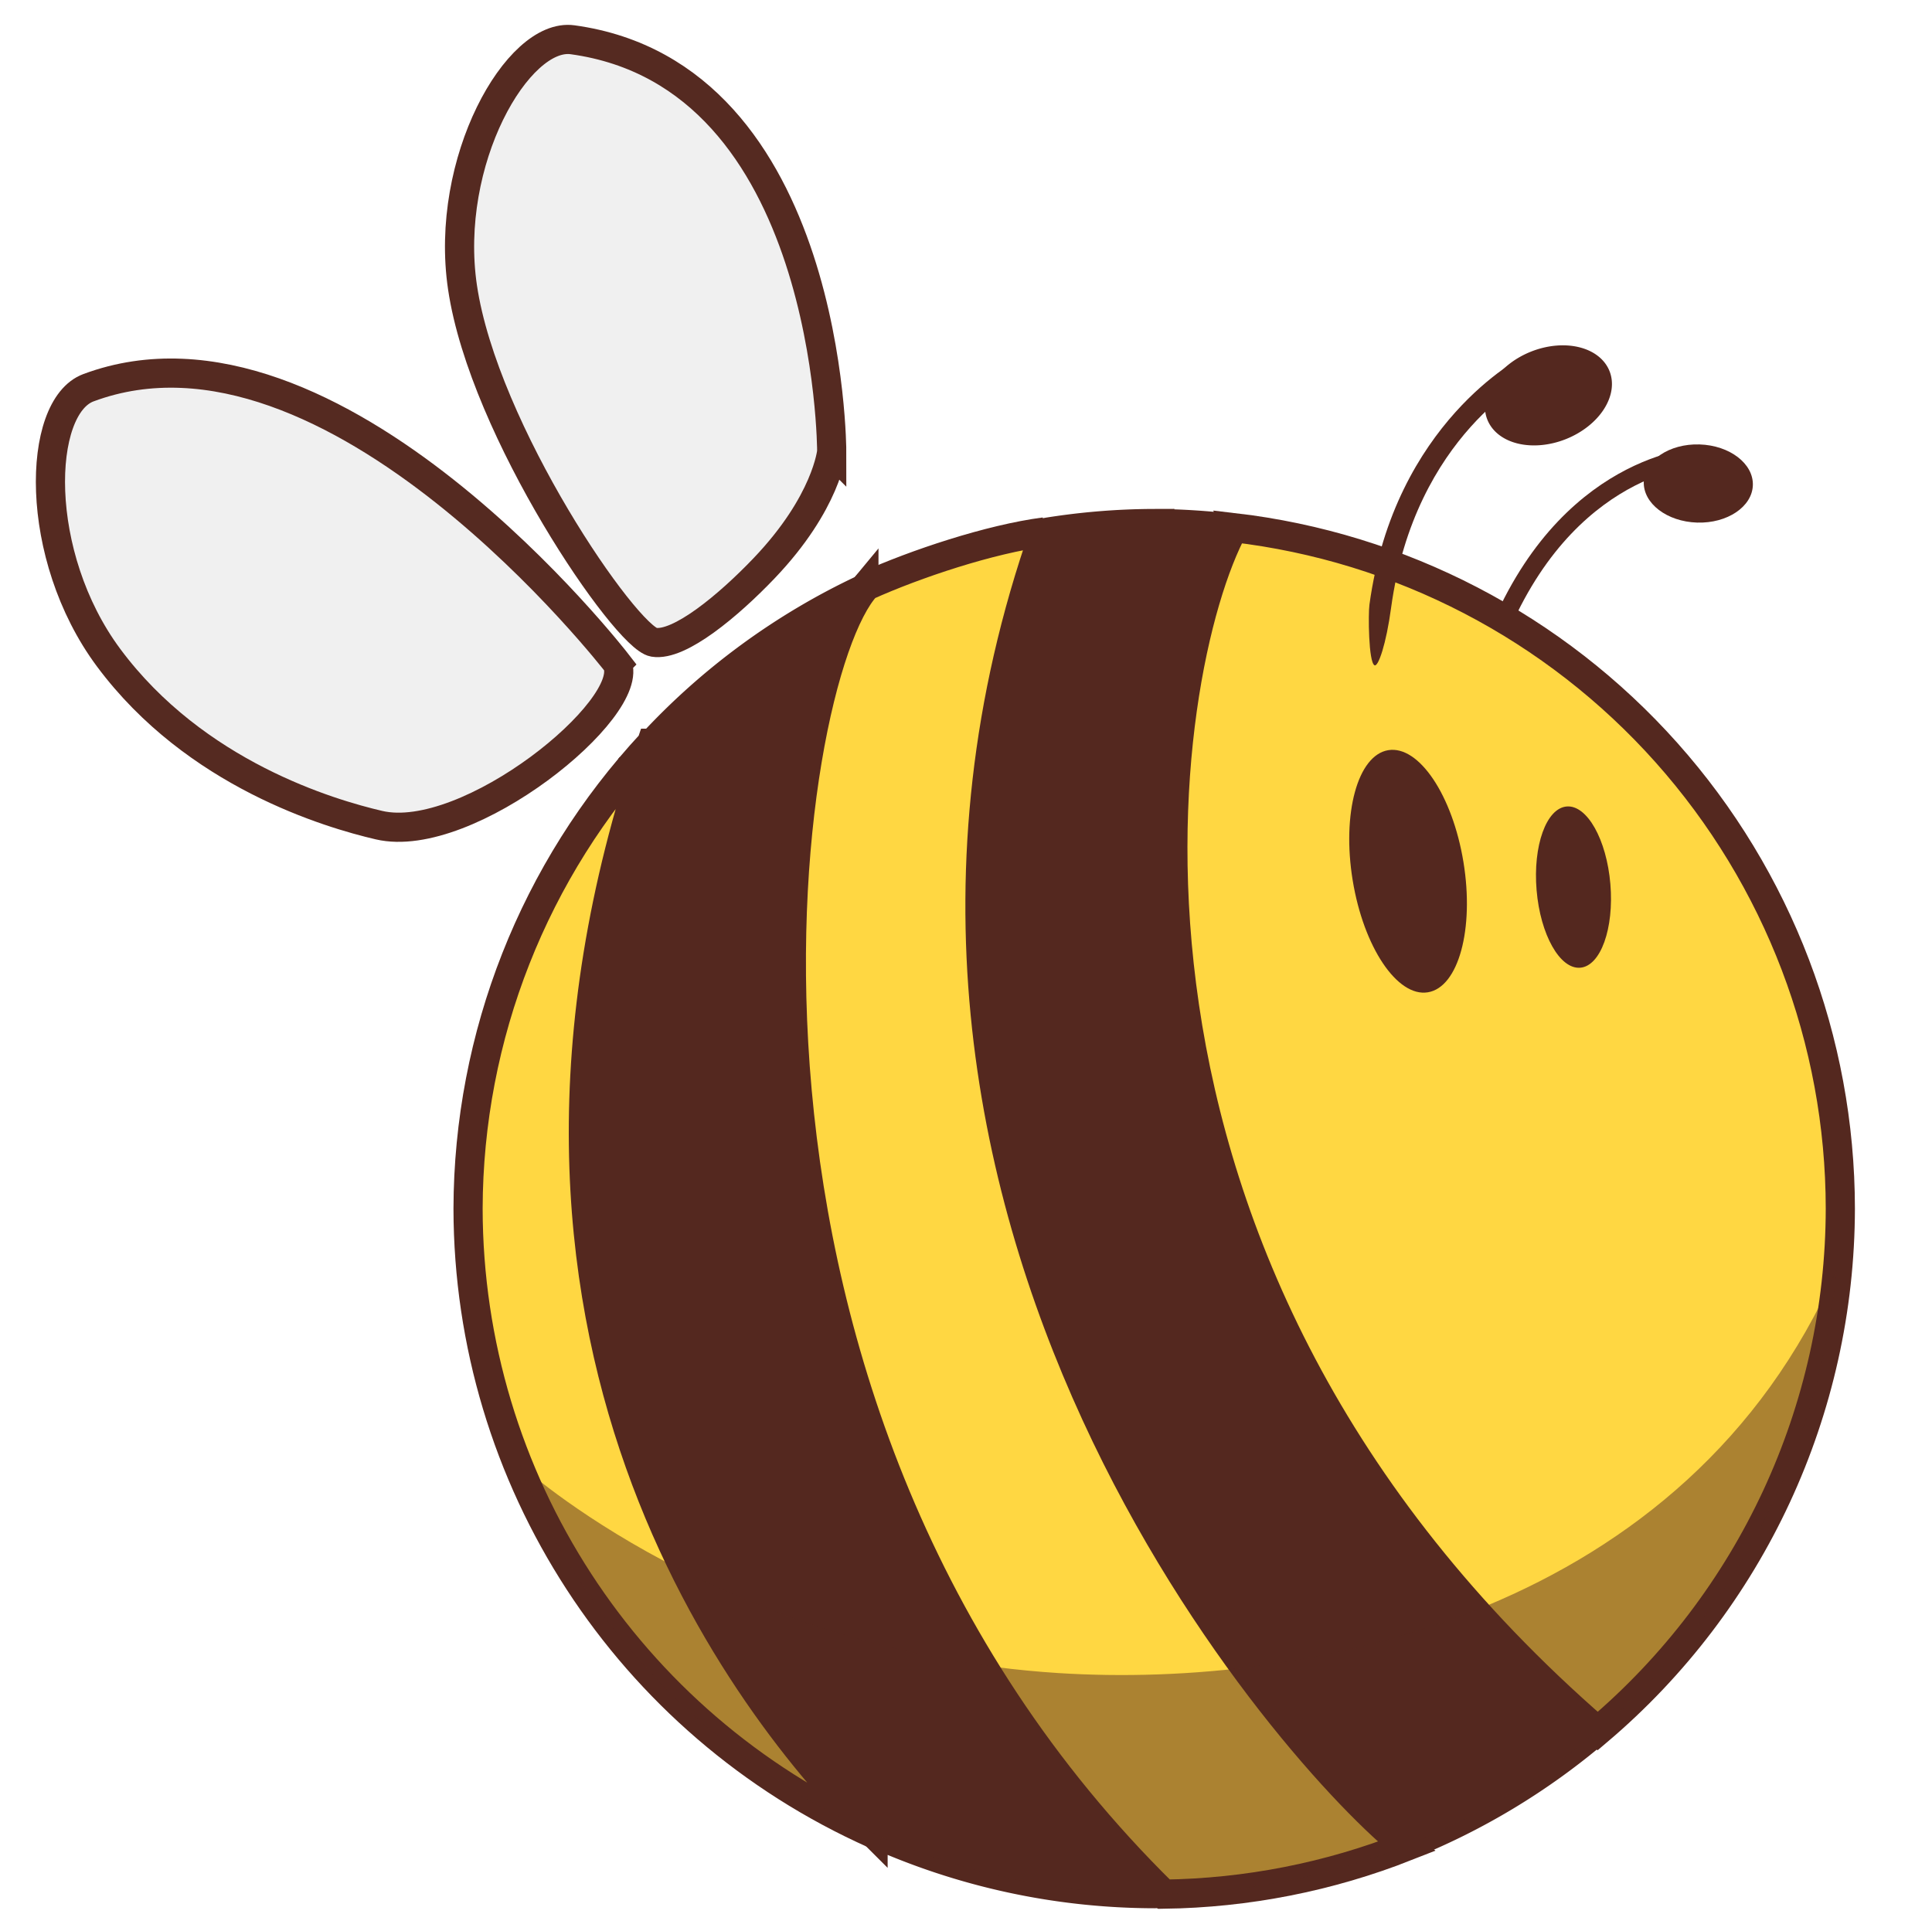 <?xml version="1.0" encoding="UTF-8"?>
<svg width="529.81mm" height="529.65mm" enable-background="new" version="1.1" viewBox="0 0 529.81 529.65" xmlns="http://www.w3.org/2000/svg" xmlns:cc="http://creativecommons.org/ns#" xmlns:dc="http://purl.org/dc/elements/1.1/" xmlns:rdf="http://www.w3.org/1999/02/22-rdf-syntax-ns#">
 <defs>
  <filter id="filter1001" color-interpolation-filters="sRGB">
   <feBlend in2="BackgroundImage" mode="hard-light"/>
  </filter>
 </defs>
 <g transform="translate(-19.485 -176.56)" opacity=".99">
  <g transform="rotate(-11 355.33 478.17)" fill="#f0f0f0" stroke="#54281f" stroke-width="8">
   <path d="m283.47 283.09s19.706-101.27-48.227-124.41c-14.337-4.885-40.98 25.939-42.572 60.868-1.813 39.761 25.646 102.89 32.912 105.59 6.682 2.49 22.112-6.025 33.578-14.153 20.356-14.43 24.309-27.896 24.309-27.896z"/>
   <path d="m214.61 328.87s-57.08-113.6-127.88-101.84c-14.942 2.482-23.822 42.246-8.692 73.768 17.222 35.883 51.333 53.522 64.014 59.201 22.894 10.254 75.69-18.059 72.557-31.128z"/>
  </g>
 </g>
 <g transform="translate(-19.485 -176.56)">
  <g transform="matrix(.8 .222 -.222 .8 243.33 -33.607)">
   <ellipse transform="rotate(-13.76)" cx="303.81" cy="403.78" rx="18.025" ry="12.915" fill="#54281f"/>
   <path d="m390.55 310.65s-40.849 11.981-49.5 71.411" fill="none" stroke="#54281f" stroke-width="6"/>
  </g>
 </g>
 <g transform="translate(-19.485 -176.56)">
  <path d="m336 320.14a187.89 187.89 0 0 0-30.134 2.516c-65.251 186.63 69.283 336.61 99.055 360.12a187.89 187.89 0 0 0 52.494-31.626c-147.48-128.06-120.73-290.58-99.757-329.63a187.89 187.89 0 0 0-21.659-1.377zm-79.607 17.926a187.89 187.89 0 0 0-58.401 42.805c-54.698 161.25 25.746 263.21 60.91 298.32a187.89 187.89 0 0 0 77.098 16.73 187.89 187.89 0 0 0 2.437-0.086c-134.52-132.58-105.25-329.76-82.044-357.77zm-63.881 48.687a187.89 187.89 0 0 0-0.392 0.463c0.13-0.154 0.261-0.308 0.392-0.463z" fill="#54281f" stroke="#54281f" stroke-width="8"/>
 </g>
 <g transform="translate(-19.485 -176.56)">
  <path d="m357.79 321.27c-21.001 38.634-48.197 201.7 99.826 330.06 42.131-35.689 66.46-88.082 66.54-143.3-0.031-46.107-16.991-90.598-47.659-125.03-30.668-34.428-72.91-56.398-118.71-61.738zm-51.852 1.178c-14.965 1.966-35.32 8.716-48.852 14.826-23.315 24.861-54.547 224.88 81.57 358.78 22.775-0.302 45.306-4.737 66.497-13.089-29.327-22.943-164.81-173.33-99.215-360.52zm-107.79 57.955c-32.234 34.696-50.198 80.272-50.308 127.63 0.102 74.151 43.744 141.33 111.45 171.56-34.989-34.774-116.36-137.06-61.146-299.19z" fill="#ffd742" stroke="#54281f" stroke-width="8"/>
 </g>
 <g transform="translate(-19.485 -176.56)" fill="#54281f">
  <ellipse transform="rotate(-9.282)" cx="333.29" cy="475.49" rx="15.393" ry="33.645"/>
  <ellipse transform="rotate(-4.822)" cx="414.09" cy="456.28" rx="10.151" ry="22.187"/>
 </g>
 <g transform="translate(-19.485 -176.56)" filter="url(#filter1001)" opacity=".489">
  <path d="m523.04 525.01c-41.007 93.666-143.8 114.84-213.41 110.4-91.51-5.839-147.43-57.045-147.43-57.045 0.165 0.612 0.336 1.219 0.506 1.827 29.122 70.009 97.471 115.65 173.3 115.73 46.878-0.02 92.055-17.563 126.66-49.185 34.606-31.622 56.142-75.038 60.379-121.72z" fill="#54281f" opacity="1"/>
 </g>
 <g transform="translate(-19.485 -176.56)" fill="#54281f">
  <path d="m460.86 278.34a12.915 18.025 68.332 0 1-11.982 18.658 12.915 18.025 68.332 0 1-21.52-5.347 12.915 18.025 68.332 0 1 11.982-18.658 12.915 18.025 68.332 0 1 21.52 5.347z"/>
  <path d="m438.32 274.11c-0.473 4e-3 -0.938 0.12-1.357 0.338 0 0-35.095 17.881-41.941 67.957-0.343 2.467-0.267 15.796 1.397 16.619 1.015 0.502 3.208-5.818 4.548-15.806 6.505-47.579 38.686-63.406 38.686-63.406 2.882-1.394 1.869-5.729-1.332-5.701z" color="#000000" color-rendering="auto" dominant-baseline="auto" enable-background="accumulate" image-rendering="auto" shape-rendering="auto" solid-color="#000000" style="font-feature-settings:normal;font-variant-alternates:normal;font-variant-caps:normal;font-variant-ligatures:normal;font-variant-numeric:normal;font-variant-position:normal;isolation:auto;mix-blend-mode:normal;shape-padding:0;text-decoration-color:#000000;text-decoration-line:none;text-decoration-style:solid;text-indent:0;text-orientation:mixed;text-transform:none;white-space:normal"/>
 </g>
</svg>
